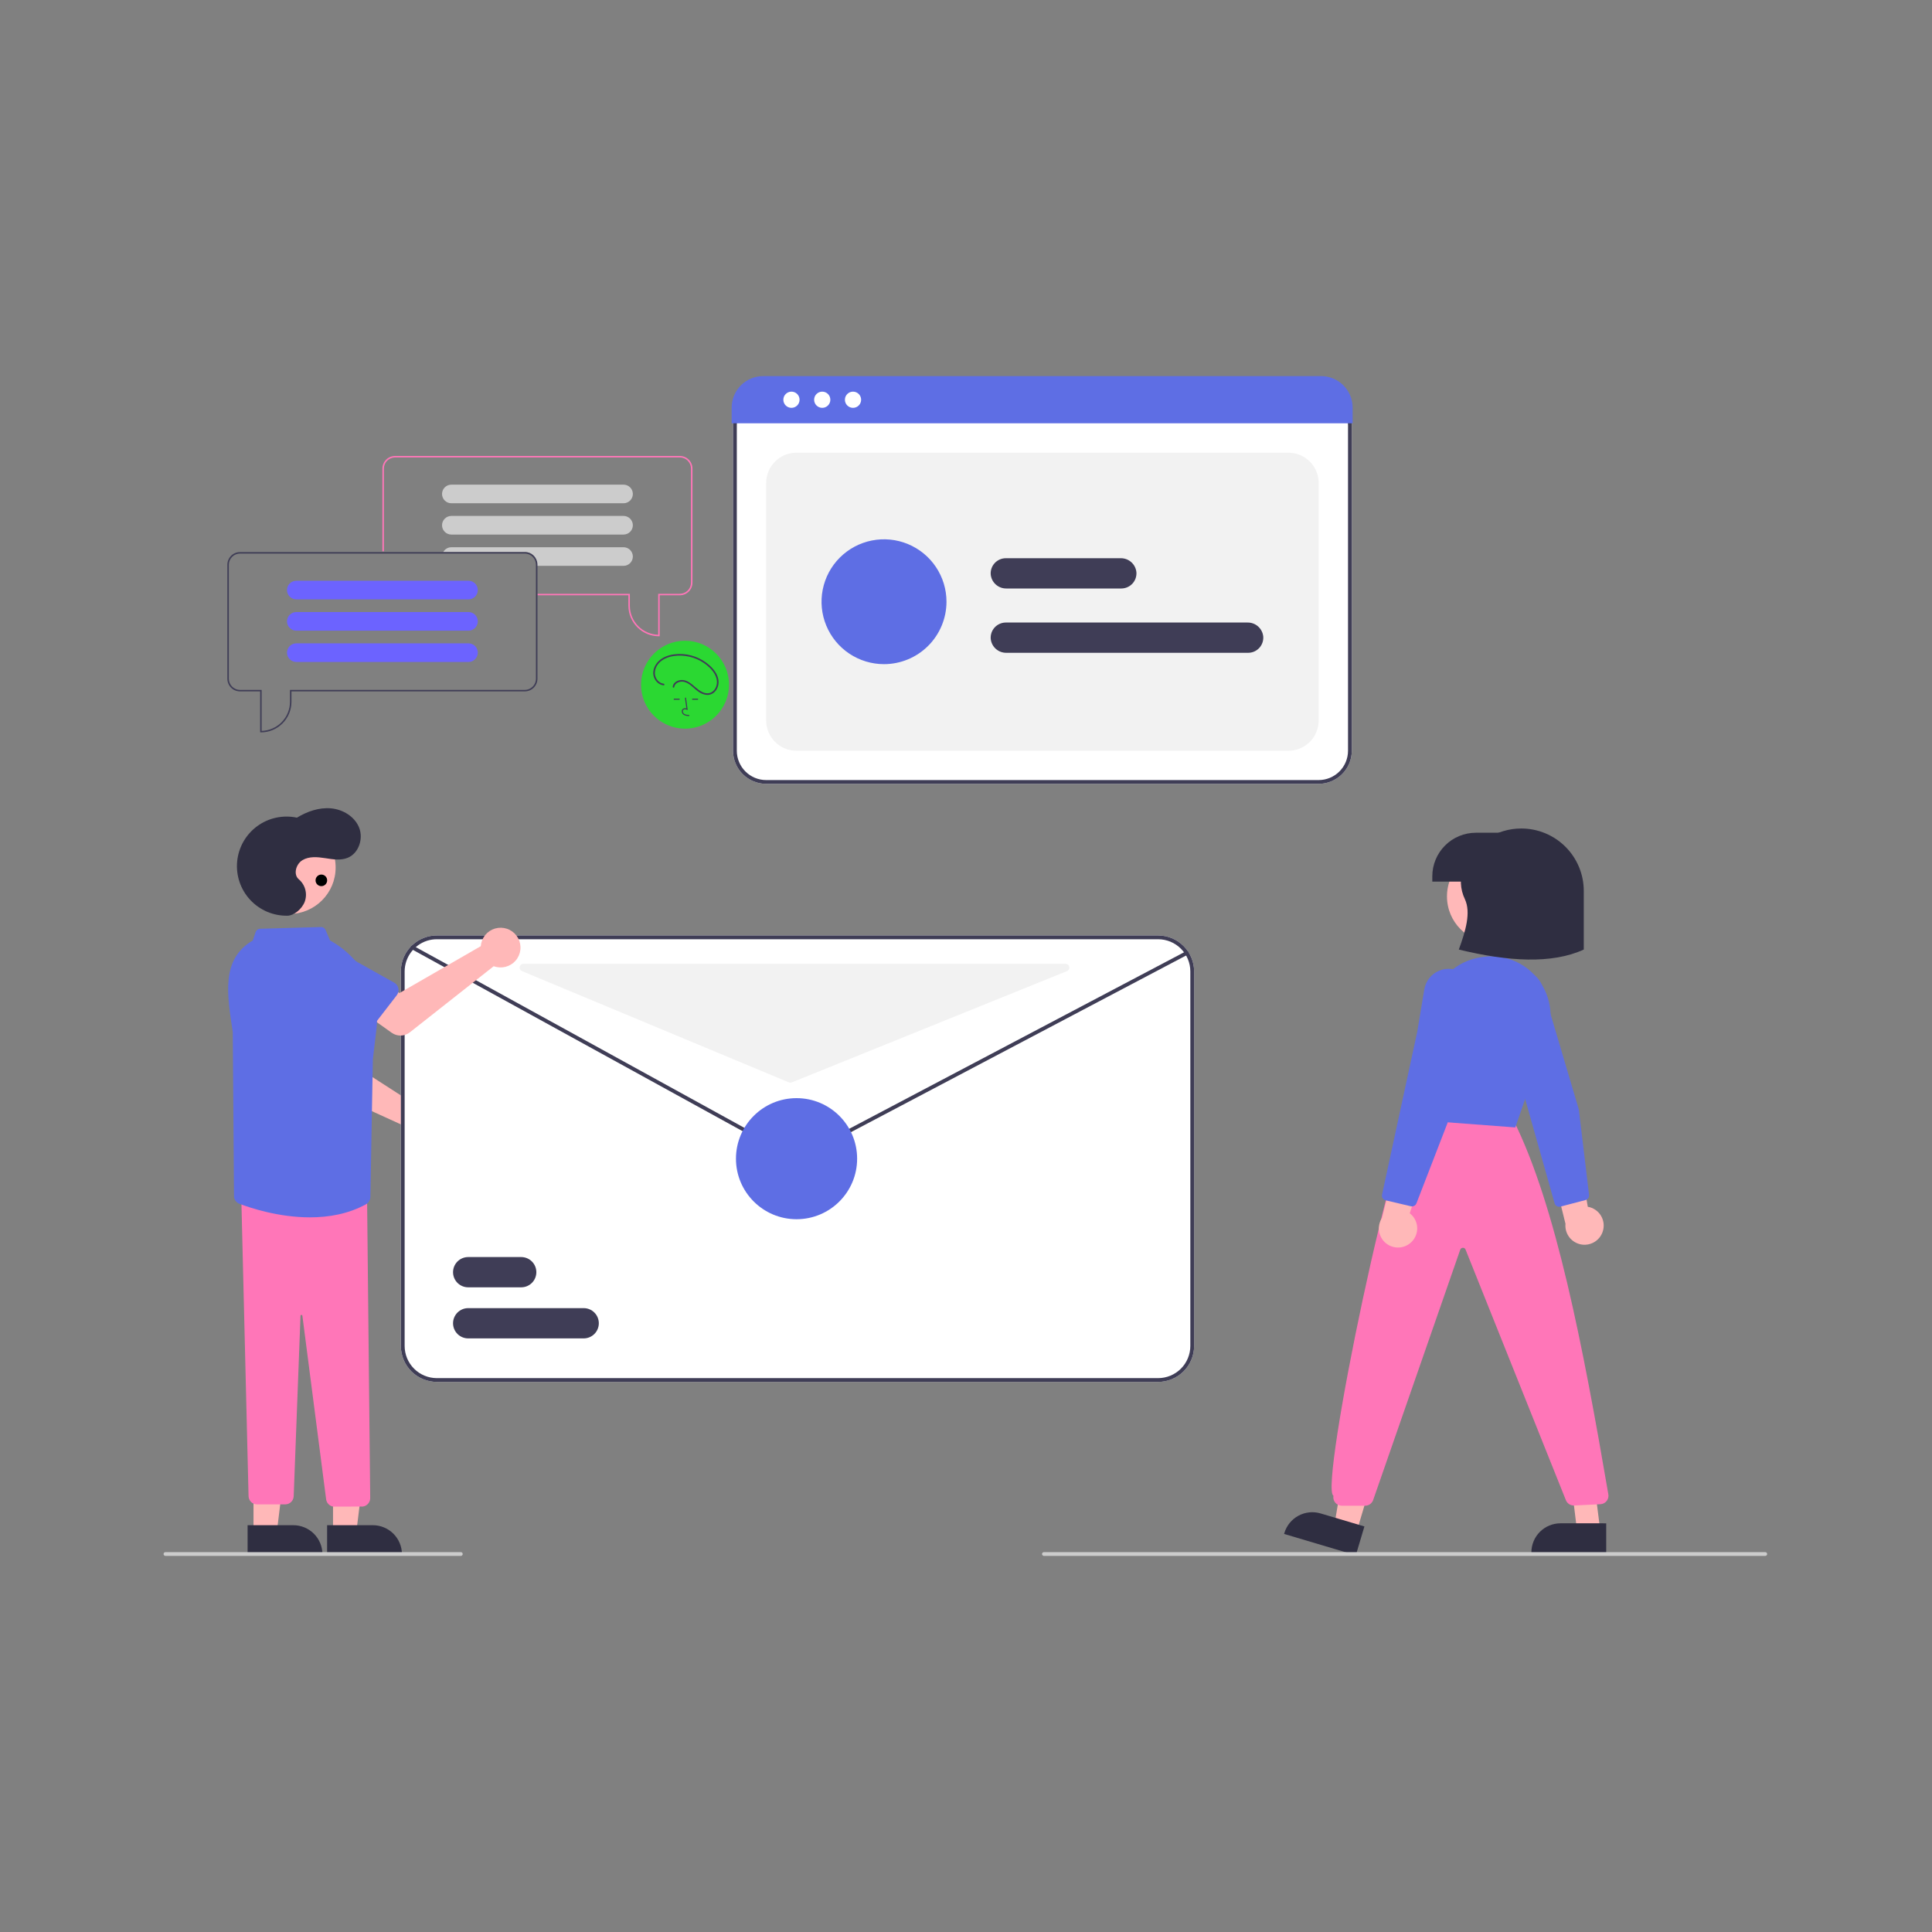 <svg width="1500" height="1500" viewBox="0 0 1500 1500" fill="none" xmlns="http://www.w3.org/2000/svg">
<rect x="0" y="0" width="1500" height="1500" fill="#808080" stroke="none"/>
<g clip-path="url(#clip0_5_94)">
<path d="M1023.81 608.579H594.842C588.023 608.571 581.484 605.86 576.662 601.042C571.84 596.224 569.127 589.691 569.119 582.876V330.031C569.125 324.934 571.154 320.048 574.76 316.444C578.367 312.841 583.257 310.813 588.357 310.808H1029.99C1035.17 310.814 1040.14 312.873 1043.81 316.534C1047.47 320.196 1049.53 325.16 1049.54 330.338V582.876C1049.53 589.691 1046.82 596.224 1041.99 601.042C1037.17 605.86 1030.63 608.571 1023.81 608.579Z" fill="white"/>
<path d="M1023.81 608.579H594.842C588.023 608.571 581.484 605.86 576.662 601.042C571.84 596.224 569.127 589.691 569.119 582.876V330.031C569.125 324.934 571.154 320.048 574.76 316.444C578.367 312.841 583.257 310.813 588.357 310.808H1029.99C1035.17 310.814 1040.14 312.873 1043.81 316.534C1047.47 320.196 1049.53 325.16 1049.54 330.338V582.876C1049.53 589.691 1046.82 596.224 1041.99 601.042C1037.17 605.86 1030.63 608.571 1023.81 608.579ZM588.357 313.745C584.036 313.75 579.893 315.467 576.838 318.52C573.782 321.574 572.064 325.713 572.059 330.031V582.876C572.066 588.912 574.468 594.698 578.74 598.966C583.011 603.234 588.802 605.634 594.842 605.641H1023.81C1029.85 605.634 1035.65 603.234 1039.92 598.966C1044.19 594.698 1046.59 588.912 1046.6 582.876V330.338C1046.59 325.939 1044.84 321.721 1041.73 318.61C1038.62 315.5 1034.39 313.75 1029.99 313.745H588.357Z" fill="#3F3D56"/>
<path d="M618.361 582.876H1000.3C1006.53 582.876 1012.52 580.4 1016.93 575.993C1021.34 571.586 1023.81 565.609 1023.81 559.377V374.982C1023.81 368.75 1021.34 362.773 1016.93 358.366C1012.52 353.959 1006.53 351.483 1000.3 351.483H618.361C612.123 351.483 606.141 353.959 601.731 358.366C597.32 362.773 594.842 368.75 594.842 374.982V559.377C594.842 565.609 597.32 571.586 601.731 575.993C606.141 580.4 612.123 582.876 618.361 582.876Z" fill="#F2F2F2"/>
<path d="M1050.18 328.645H568.055V316.307C568.1 309.825 570.716 303.626 575.329 299.069C579.943 294.512 586.177 291.97 592.664 292H1025.57C1032.06 291.97 1038.29 294.512 1042.91 299.069C1047.52 303.626 1050.14 309.825 1050.18 316.307V328.645Z" fill="#5E6EE4"/>
<path d="M614.486 316.65C617.963 316.65 620.782 313.834 620.782 310.359C620.782 306.885 617.963 304.068 614.486 304.068C611.008 304.068 608.19 306.885 608.19 310.359C608.19 313.834 611.008 316.65 614.486 316.65Z" fill="white"/>
<path d="M638.385 316.65C641.862 316.65 644.681 313.834 644.681 310.359C644.681 306.885 641.862 304.068 638.385 304.068C634.907 304.068 632.088 306.885 632.088 310.359C632.088 313.834 634.907 316.65 638.385 316.65Z" fill="white"/>
<path d="M662.283 316.65C665.761 316.65 668.579 313.834 668.579 310.359C668.579 306.885 665.761 304.068 662.283 304.068C658.806 304.068 655.987 306.885 655.987 310.359C655.987 313.834 658.806 316.65 662.283 316.65Z" fill="white"/>
<path d="M686.343 515.647C676.749 515.647 667.371 512.805 659.394 507.479C651.418 502.153 645.2 494.584 641.529 485.727C637.858 476.871 636.897 467.126 638.769 457.724C640.64 448.322 645.26 439.686 652.044 432.908C658.828 426.129 667.471 421.513 676.88 419.643C686.289 417.773 696.042 418.733 704.906 422.401C713.769 426.07 721.345 432.282 726.675 440.252C732.005 448.223 734.85 457.594 734.85 467.18C734.835 480.03 729.72 492.349 720.626 501.435C711.533 510.522 699.203 515.633 686.343 515.647Z" fill="#5E6EE4"/>
<path d="M969.06 506.835H781.329C778.297 506.875 775.361 505.77 773.109 503.741C770.857 501.711 769.454 498.908 769.182 495.89C769.073 494.283 769.296 492.671 769.836 491.154C770.377 489.637 771.223 488.247 772.323 487.07C773.423 485.893 774.753 484.954 776.231 484.312C777.708 483.669 779.302 483.337 780.914 483.335H968.595C971.642 483.291 974.593 484.399 976.856 486.438C979.119 488.478 980.527 491.297 980.796 494.33C980.897 495.933 980.669 497.54 980.125 499.051C979.582 500.562 978.734 501.947 977.634 503.118C976.535 504.29 975.207 505.224 973.732 505.863C972.258 506.502 970.668 506.833 969.06 506.835Z" fill="#3F3D56"/>
<path d="M870.578 456.899H781.329C778.297 456.939 775.361 455.834 773.109 453.805C770.857 451.775 769.454 448.972 769.182 445.954C769.073 444.347 769.296 442.735 769.836 441.218C770.377 439.701 771.223 438.311 772.323 437.134C773.423 435.957 774.753 435.018 776.231 434.376C777.708 433.733 779.302 433.401 780.914 433.399H870.112C873.159 433.354 876.11 434.463 878.373 436.502C880.636 438.542 882.044 441.361 882.313 444.394C882.414 445.997 882.186 447.604 881.643 449.115C881.099 450.626 880.251 452.011 879.152 453.182C878.052 454.354 876.724 455.288 875.25 455.927C873.775 456.566 872.185 456.897 870.578 456.899Z" fill="#3F3D56"/>
<path d="M1244.26 956.45C1244.98 954.415 1245.25 952.247 1245.04 950.097C1244.84 947.948 1244.16 945.87 1243.06 944.01C1241.97 942.15 1240.47 940.553 1238.69 939.332C1236.91 938.111 1234.88 937.294 1232.75 936.941L1223.89 885.209L1203.96 903.85L1215.43 950.118C1215.08 953.735 1216.06 957.358 1218.2 960.3C1220.34 963.241 1223.48 965.297 1227.03 966.077C1230.59 966.858 1234.3 966.309 1237.48 964.534C1240.65 962.76 1243.07 959.883 1244.26 956.45V956.45Z" fill="#FFB8B8"/>
<path d="M1231.02 931.699L1211.46 936.829C1210.53 937.069 1209.54 936.936 1208.71 936.46C1207.87 935.983 1207.26 935.2 1206.99 934.276L1171.84 809.831L1161.22 778.085C1160.2 775.026 1159.96 771.758 1160.54 768.585C1161.12 765.412 1162.5 762.437 1164.54 759.938C1166.58 757.438 1169.22 755.495 1172.21 754.289C1175.21 753.082 1178.46 752.653 1181.66 753.039C1185.37 753.485 1188.87 755.006 1191.72 757.415C1194.57 759.824 1196.66 763.016 1197.72 766.596L1225.81 861.465L1233.74 927.712C1233.82 928.449 1233.68 929.194 1233.34 929.851C1233 930.508 1232.46 931.046 1231.8 931.394C1231.56 931.526 1231.29 931.628 1231.02 931.699Z" fill="#5E6EE4"/>
<path d="M1159.53 732.047C1179.47 732.047 1195.63 715.897 1195.63 695.974C1195.63 676.051 1179.47 659.901 1159.53 659.901C1139.59 659.901 1123.43 676.051 1123.43 695.974C1123.43 715.897 1139.59 732.047 1159.53 732.047Z" fill="#FFB8B8"/>
<path d="M1053.23 1189.46L1035.96 1184.32L1047.57 1115.31L1073.06 1122.89L1053.23 1189.46Z" fill="#FFB8B8"/>
<path d="M1052.66 1207.5L996.965 1190.94L997.175 1190.24C998.021 1187.39 999.421 1184.74 1001.29 1182.44C1003.16 1180.13 1005.47 1178.22 1008.08 1176.81C1010.7 1175.4 1013.56 1174.51 1016.51 1174.2C1019.47 1173.9 1022.45 1174.17 1025.3 1175.02L1025.3 1175.02L1059.32 1185.13L1052.66 1207.5Z" fill="#2F2E41"/>
<path d="M1242.47 1188.57H1224.44L1215.87 1119.12L1233.65 1119.12L1242.47 1188.57Z" fill="#FFB8B8"/>
<path d="M1247.06 1206.03L1188.96 1206.03V1205.29C1188.96 1202.33 1189.54 1199.39 1190.68 1196.64C1191.81 1193.9 1193.48 1191.41 1195.58 1189.31C1197.68 1187.21 1200.17 1185.55 1202.92 1184.41C1205.66 1183.28 1208.6 1182.69 1211.57 1182.69H1211.57L1247.06 1182.7L1247.06 1206.03Z" fill="#2F2E41"/>
<path d="M1059.88 1169.04H1041.78C1040.82 1169.04 1039.86 1168.83 1038.98 1168.42C1038.1 1168 1037.32 1167.41 1036.7 1166.66C1036.08 1165.92 1035.63 1165.04 1035.39 1164.11C1035.14 1163.17 1035.1 1162.19 1035.28 1161.24C1023.74 1156.11 1085.87 858.409 1100.55 864.18L1101.03 863.484L1174.95 869.511C1208.05 935.72 1229.01 1045.28 1248.62 1159.65C1248.86 1160.6 1248.89 1161.59 1248.7 1162.55C1248.51 1163.51 1248.11 1164.42 1247.53 1165.2C1246.94 1165.99 1246.19 1166.64 1245.33 1167.1C1244.47 1167.56 1243.51 1167.83 1242.53 1167.87L1222.2 1168.86C1220.83 1168.93 1219.46 1168.57 1218.3 1167.83C1217.14 1167.08 1216.25 1165.99 1215.74 1164.71L1137.85 970.155C1137.7 969.73 1137.41 969.366 1137.03 969.116C1136.65 968.867 1136.21 968.746 1135.75 968.771C1135.3 968.775 1134.86 968.92 1134.5 969.185C1134.14 969.45 1133.86 969.823 1133.72 970.25L1066.13 1164.6C1065.67 1165.9 1064.83 1167.02 1063.71 1167.82C1062.59 1168.61 1061.25 1169.04 1059.88 1169.04Z" fill="#FF76B8"/>
<path d="M1176.49 875.337L1175.93 875.295L1097.23 869.36L1111.03 781.634C1112.55 771.842 1117.19 762.802 1124.27 755.863C1131.35 748.924 1140.48 744.458 1150.31 743.132C1150.92 743.047 1151.53 742.965 1152.14 742.884C1159.86 741.869 1167.71 742.854 1174.94 745.745C1182.17 748.636 1188.53 753.336 1193.42 759.393C1198.43 765.484 1201.78 772.759 1203.16 780.519C1204.54 788.279 1203.89 796.262 1201.29 803.702L1176.49 875.337Z" fill="#5E6EE4"/>
<path d="M1229.64 737.237C1204.81 748.584 1171.13 746.554 1132.62 737.237C1137.95 722.654 1142.1 708.567 1137.39 698.227C1135.49 694.323 1134.42 690.069 1134.24 685.731C1134.06 681.393 1134.78 677.065 1136.36 673.019C1140.05 664.197 1146.27 656.663 1154.24 651.364C1162.2 646.065 1171.56 643.238 1181.13 643.239C1193.99 643.239 1206.33 648.346 1215.43 657.435C1224.52 666.525 1229.64 678.853 1229.64 691.707V737.237Z" fill="#2F2E41"/>
<path d="M1145.85 646.537H1176.72V684.466H1112.04V680.318C1112.04 671.358 1115.61 662.766 1121.95 656.431C1128.29 650.096 1136.89 646.537 1145.85 646.537Z" fill="#2F2E41"/>
<path d="M1095.53 964.609C1097.12 963.15 1098.37 961.36 1099.2 959.364C1100.02 957.369 1100.4 955.217 1100.31 953.06C1100.21 950.903 1099.64 948.793 1098.64 946.88C1097.64 944.967 1096.23 943.296 1094.51 941.985L1110.94 892.136L1084.6 899.273L1073.03 945.517C1071.02 948.546 1070.19 952.207 1070.7 955.806C1071.21 959.406 1073.02 962.694 1075.79 965.047C1078.57 967.4 1082.11 968.656 1085.74 968.575C1089.38 968.494 1092.86 967.083 1095.53 964.609Z" fill="#FFB8B8"/>
<path d="M1095.44 936.545L1075.76 931.917C1074.82 931.693 1074.01 931.113 1073.5 930.301C1072.98 929.49 1072.81 928.509 1073 927.569L1100.32 801.175L1105.82 768.158C1106.36 764.976 1107.68 761.98 1109.68 759.449C1111.68 756.918 1114.29 754.934 1117.27 753.681C1120.24 752.428 1123.49 751.948 1126.7 752.284C1129.91 752.62 1132.98 753.763 1135.63 755.605C1138.7 757.735 1141.07 760.717 1142.46 764.181C1143.86 767.646 1144.2 771.441 1143.46 775.1L1123.78 872.059L1099.71 934.295C1099.44 934.986 1098.97 935.58 1098.36 935.999C1097.74 936.417 1097.02 936.642 1096.28 936.643C1096 936.643 1095.72 936.61 1095.44 936.545Z" fill="#5E6EE4"/>
<path d="M1370.53 1208H810.501C810.111 1208 809.737 1207.85 809.461 1207.57C809.186 1207.29 809.031 1206.92 809.031 1206.53C809.031 1206.14 809.186 1205.77 809.461 1205.49C809.737 1205.22 810.111 1205.06 810.501 1205.06H1370.53C1370.92 1205.06 1371.29 1205.22 1371.57 1205.49C1371.85 1205.77 1372 1206.14 1372 1206.53C1372 1206.92 1371.85 1207.29 1371.57 1207.57C1371.29 1207.85 1370.92 1208 1370.53 1208Z" fill="#CCCCCC"/>
<path d="M325.486 857.374C324.698 857.576 323.927 857.839 323.181 858.162L261.924 818.677L262.769 801.002L236.24 796.241L231.701 827.386C231.334 829.902 231.794 832.469 233.012 834.702C234.229 836.934 236.139 838.712 238.454 839.768L313.898 874.18C314.274 877.289 315.587 880.209 317.664 882.553C319.741 884.897 322.483 886.554 325.525 887.303C328.568 888.052 331.766 887.858 334.695 886.746C337.624 885.635 340.145 883.658 341.923 881.08C343.701 878.502 344.65 875.444 344.646 872.313C344.642 869.182 343.684 866.127 341.9 863.553C340.115 860.98 337.589 859.01 334.657 857.906C331.725 856.803 328.526 856.617 325.486 857.374H325.486Z" fill="#FFB8B8"/>
<path d="M259.425 817.589L226.573 811.529C225.638 811.357 224.752 810.985 223.974 810.439C223.196 809.893 222.544 809.187 222.064 808.367C221.584 807.547 221.287 806.634 221.192 805.689C221.097 804.744 221.208 803.789 221.515 802.891L232.296 771.403C233.205 766.629 235.973 762.41 239.991 759.671C244.009 756.933 248.95 755.898 253.73 756.794C258.51 757.691 262.74 760.445 265.491 764.452C268.242 768.46 269.29 773.394 268.405 778.173L267.236 811.324C267.202 812.274 266.964 813.204 266.538 814.053C266.112 814.902 265.507 815.649 264.766 816.244C264.025 816.838 263.164 817.266 262.242 817.498C261.32 817.73 260.36 817.761 259.425 817.589V817.589Z" fill="#3F3D56"/>
<path d="M899.18 726.29H339.151C334.327 726.285 329.585 727.535 325.392 729.918C324.388 730.487 323.421 731.12 322.497 731.812C318.998 734.404 316.156 737.779 314.198 741.666C312.241 745.553 311.222 749.844 311.223 754.196V1045C311.229 1052.4 314.174 1059.49 319.41 1064.73C324.646 1069.96 331.746 1072.9 339.151 1072.91H899.18C906.585 1072.9 913.685 1069.96 918.921 1064.73C924.157 1059.49 927.102 1052.4 927.108 1045V754.196C927.102 746.797 924.157 739.703 918.921 734.471C913.685 729.239 906.585 726.297 899.18 726.29Z" fill="white"/>
<path d="M899.18 726.29H339.151C334.327 726.285 329.585 727.535 325.392 729.918C324.388 730.487 323.421 731.12 322.497 731.812C318.998 734.404 316.156 737.779 314.198 741.666C312.241 745.553 311.222 749.844 311.223 754.196V1045C311.229 1052.4 314.174 1059.49 319.41 1064.73C324.646 1069.96 331.746 1072.9 339.151 1072.91H899.18C906.585 1072.9 913.685 1069.96 918.921 1064.73C924.157 1059.49 927.102 1052.4 927.108 1045V754.196C927.102 746.797 924.157 739.703 918.921 734.471C913.685 729.239 906.585 726.297 899.18 726.29ZM924.169 1045C924.159 1051.62 921.523 1057.97 916.839 1062.65C912.155 1067.33 905.805 1069.96 899.18 1069.97H339.151C332.526 1069.96 326.176 1067.33 321.492 1062.65C316.808 1057.97 314.172 1051.62 314.163 1045V754.196C314.184 748.919 315.868 743.783 318.976 739.517C322.084 735.251 326.459 732.072 331.478 730.432C331.684 730.373 331.875 730.3 332.081 730.241C334.377 729.566 336.758 729.225 339.151 729.227H899.18C905.805 729.237 912.155 731.871 916.839 736.551C921.523 741.231 924.159 747.577 924.169 754.196V1045Z" fill="#3F3D56"/>
<path d="M618.553 899.475C616.323 899.474 614.129 898.909 612.176 897.832L319.603 736.93C319.262 736.742 319.009 736.427 318.9 736.052C318.792 735.678 318.836 735.276 319.024 734.935C319.212 734.594 319.528 734.341 319.903 734.233C320.277 734.124 320.679 734.169 321.021 734.357L613.593 895.259C615.085 896.082 616.759 896.521 618.463 896.536C620.168 896.551 621.849 896.142 623.355 895.345L920.744 738.59C920.914 738.499 921.101 738.443 921.294 738.425C921.486 738.407 921.68 738.427 921.865 738.484C922.049 738.54 922.221 738.633 922.37 738.756C922.519 738.88 922.642 739.031 922.732 739.202C922.822 739.372 922.878 739.559 922.895 739.752C922.913 739.944 922.893 740.138 922.836 740.322C922.778 740.507 922.685 740.678 922.562 740.826C922.438 740.975 922.286 741.097 922.115 741.187L624.727 897.943C622.825 898.948 620.705 899.474 618.553 899.475Z" fill="#3F3D56"/>
<path d="M404.659 999.471H363.502C360.383 999.471 357.392 998.233 355.187 996.03C352.982 993.826 351.743 990.838 351.743 987.721C351.743 984.605 352.982 981.617 355.187 979.413C357.392 977.21 360.383 975.972 363.502 975.972H404.659C407.778 975.972 410.769 977.21 412.974 979.413C415.179 981.617 416.418 984.605 416.418 987.721C416.418 990.838 415.179 993.826 412.974 996.03C410.769 998.233 407.778 999.471 404.659 999.471Z" fill="#3F3D56"/>
<path d="M453.166 1039.13H363.502C360.383 1039.13 357.392 1037.89 355.187 1035.69C352.982 1033.48 351.743 1030.49 351.743 1027.38C351.743 1024.26 352.982 1021.27 355.187 1019.07C357.392 1016.86 360.383 1015.63 363.502 1015.63H453.166C456.284 1015.63 459.275 1016.86 461.481 1019.07C463.686 1021.27 464.925 1024.26 464.925 1027.38C464.925 1030.49 463.686 1033.48 461.481 1035.69C459.275 1037.89 456.284 1039.13 453.166 1039.13Z" fill="#3F3D56"/>
<path d="M618.436 946.598C644.414 946.598 665.473 925.555 665.473 899.599C665.473 873.642 644.414 852.6 618.436 852.6C592.458 852.6 571.399 873.642 571.399 899.599C571.399 925.555 592.458 946.598 618.436 946.598Z" fill="#5E6EE4"/>
<path d="M405.217 753.939L612.507 840.355C613.221 840.653 614.024 840.658 614.742 840.367L828.452 753.951C829.085 753.696 829.608 753.228 829.934 752.629C830.259 752.03 830.365 751.336 830.235 750.667C830.105 749.998 829.746 749.395 829.219 748.962C828.693 748.528 828.032 748.291 827.35 748.291H406.349C405.669 748.291 405.011 748.526 404.485 748.957C403.96 749.387 403.6 749.986 403.466 750.652C403.333 751.317 403.434 752.009 403.753 752.608C404.073 753.208 404.59 753.678 405.217 753.939Z" fill="#F2F2F2"/>
<path d="M373.661 732.183C373.48 732.976 373.363 733.781 373.309 734.592L310.166 770.99L294.818 762.162L278.457 783.564L304.107 801.831C306.179 803.307 308.674 804.071 311.218 804.01C313.762 803.948 316.217 803.063 318.215 801.488L383.326 750.162C386.265 751.249 389.465 751.416 392.501 750.642C395.536 749.867 398.264 748.187 400.321 745.826C402.378 743.464 403.667 740.533 404.016 737.421C404.365 734.31 403.758 731.166 402.275 728.408C400.793 725.65 398.505 723.408 395.716 721.981C392.927 720.554 389.769 720.009 386.663 720.419C383.557 720.829 380.649 722.174 378.326 724.276C376.003 726.377 374.376 729.135 373.661 732.183Z" fill="#FFB8B8"/>
<path d="M308.055 772.714L287.648 799.142C287.067 799.894 286.331 800.512 285.49 800.954C284.648 801.396 283.722 801.652 282.772 801.704C281.823 801.756 280.874 801.603 279.99 801.255C279.105 800.907 278.306 800.373 277.647 799.689L254.544 775.718C250.711 772.728 248.221 768.341 247.62 763.519C247.019 758.697 248.356 753.834 251.338 749.995C254.32 746.157 258.704 743.657 263.528 743.043C268.352 742.429 273.222 743.751 277.072 746.719L306.048 762.909C306.878 763.373 307.597 764.01 308.158 764.776C308.719 765.543 309.108 766.422 309.299 767.352C309.489 768.283 309.477 769.243 309.262 770.168C309.048 771.094 308.636 771.962 308.055 772.714H308.055Z" fill="#5E6EE4"/>
<path d="M224.484 709.612C244.423 709.612 260.586 693.461 260.586 673.539C260.586 653.616 244.423 637.465 224.484 637.465C204.546 637.465 188.382 653.616 188.382 673.539C188.382 693.461 204.546 709.612 224.484 709.612Z" fill="#FFB8B8"/>
<path d="M258.563 1190.04H276.584L285.156 1120.59L258.56 1120.59L258.563 1190.04Z" fill="#FFB8B8"/>
<path d="M253.966 1184.17L289.455 1184.16H289.457C292.427 1184.16 295.368 1184.75 298.112 1185.88C300.856 1187.02 303.349 1188.68 305.449 1190.78C307.549 1192.88 309.215 1195.37 310.352 1198.11C311.488 1200.86 312.073 1203.79 312.073 1206.76V1207.5L253.967 1207.5L253.966 1184.17Z" fill="#2F2E41"/>
<path d="M196.827 1190.04H214.848L223.421 1120.59L196.824 1120.59L196.827 1190.04Z" fill="#FFB8B8"/>
<path d="M192.231 1184.17L227.72 1184.16H227.721C230.691 1184.16 233.632 1184.75 236.376 1185.88C239.12 1187.02 241.613 1188.68 243.713 1190.78C245.813 1192.88 247.479 1195.37 248.616 1198.11C249.753 1200.86 250.338 1203.79 250.338 1206.76V1207.5L192.232 1207.5L192.231 1184.17Z" fill="#2F2E41"/>
<path d="M253.156 1163.68L234.774 1021.58C234.765 1021.39 234.682 1021.21 234.542 1021.09C234.403 1020.96 234.22 1020.89 234.03 1020.89C233.936 1020.89 233.842 1020.91 233.753 1020.94C233.665 1020.98 233.585 1021.03 233.517 1021.09C233.449 1021.16 233.396 1021.24 233.359 1021.33C233.323 1021.41 233.305 1021.51 233.307 1021.6L228.024 1161.64C227.965 1163.35 227.242 1164.97 226.008 1166.16C224.775 1167.35 223.127 1168.01 221.414 1168H199.587C197.857 1168.01 196.193 1167.34 194.956 1166.14C193.718 1164.93 193.006 1163.28 192.974 1161.55L187.308 928.227L284.991 929.202L287.43 1163.28C287.408 1164.21 287.19 1165.13 286.79 1165.97C286.391 1166.81 285.818 1167.55 285.11 1168.16C284.417 1168.75 283.606 1169.2 282.73 1169.46C281.854 1169.72 280.932 1169.8 280.025 1169.68L258.858 1169.74C257.357 1169.54 255.972 1168.82 254.935 1167.72C253.897 1166.62 253.269 1165.19 253.156 1163.68Z" fill="#FF76B8"/>
<path d="M185.861 934.608C184.768 934.19 183.806 933.49 183.073 932.579C182.339 931.668 181.861 930.579 181.687 929.423L180.712 801.19C176.395 772.639 171.288 744.662 196.271 730.195L198.473 723.596C198.713 722.883 199.165 722.26 199.77 721.812C200.374 721.363 201.101 721.11 201.854 721.086L249.247 719.734C249.985 719.708 250.712 719.907 251.334 720.304C251.956 720.701 252.443 721.277 252.73 721.957L256.255 730.177L257.506 730.89C269.413 737.671 279.054 747.81 285.224 760.039C291.394 772.267 293.818 786.042 292.194 799.64L289.484 822.499L287.559 929.331C287.534 930.504 287.2 931.649 286.59 932.651C285.98 933.654 285.117 934.478 284.087 935.04C270.319 942.573 255.066 945.149 240.633 945.149C216.382 945.149 194.458 937.871 185.861 934.608Z" fill="#5E6EE4"/>
<path d="M223.309 710.949C217.875 711.066 212.479 710.033 207.473 707.918C202.468 705.802 197.967 702.653 194.266 698.675C190.566 694.698 187.75 689.984 186.003 684.841C184.256 679.699 183.617 674.246 184.13 668.839C184.643 663.433 186.294 658.197 188.977 653.474C191.659 648.751 195.312 644.649 199.694 641.437C204.076 638.224 209.089 635.975 214.403 634.837C219.717 633.699 225.212 633.697 230.526 634.832C238.466 630.015 247.696 626.774 256.947 627.598C266.199 628.423 275.348 633.911 278.808 642.523C282.267 651.136 278.551 662.489 269.948 665.99C264.434 668.234 258.206 667.145 252.321 666.241C246.435 665.336 240.015 664.745 234.893 667.779C229.771 670.814 227.469 678.95 232.056 682.743C234.487 684.834 236.224 687.615 237.034 690.717C237.844 693.818 237.689 697.093 236.589 700.104C234.284 706.061 227.991 710.847 223.309 710.949Z" fill="#2F2E41"/>
<path d="M357.773 1208H128.47C128.08 1208 127.706 1207.85 127.431 1207.57C127.155 1207.29 127 1206.92 127 1206.53C127 1206.14 127.155 1205.77 127.431 1205.49C127.706 1205.22 128.08 1205.06 128.47 1205.06H357.773C358.163 1205.06 358.537 1205.22 358.813 1205.49C359.088 1205.77 359.243 1206.14 359.243 1206.53C359.243 1206.92 359.088 1207.29 358.813 1207.57C358.537 1207.85 358.163 1208 357.773 1208Z" fill="#CCCCCC"/>
<circle cx="249.5" cy="683.5" r="4.5" fill="black"/>
<g clip-path="url(#clip1_5_94)">
<path d="M512.179 493.994H511.601C505.31 493.987 499.279 491.486 494.831 487.039C490.383 482.593 487.88 476.564 487.873 470.276V462.177H417.27V461.02H489.031V470.276C489.038 476.157 491.339 481.804 495.446 486.016C499.552 490.228 505.14 492.672 511.022 492.83V461.02H527.805C530.106 461.018 532.313 460.103 533.94 458.476C535.567 456.849 536.483 454.644 536.485 452.343V363.834C536.483 361.534 535.567 359.328 533.94 357.701C532.313 356.075 530.106 355.16 527.805 355.157H306.735C304.434 355.16 302.227 356.075 300.6 357.701C298.972 359.328 298.057 361.534 298.054 363.834V428.047H296.897V363.834C296.9 361.227 297.937 358.727 299.782 356.884C301.626 355.04 304.127 354.003 306.735 354H527.805C530.413 354.003 532.914 355.04 534.758 356.884C536.603 358.727 537.64 361.227 537.643 363.834V452.343C537.64 454.95 536.603 457.45 534.758 459.294C532.914 461.137 530.413 462.174 527.805 462.177H512.179V493.994Z" fill="#FF76B8"/>
<path d="M491.334 383.22C491.261 381.353 490.469 379.587 489.122 378.292C487.776 376.997 485.98 376.273 484.112 376.272H350.428C348.509 376.272 346.669 377.034 345.313 378.39C343.956 379.746 343.194 381.585 343.194 383.503C343.194 385.421 343.956 387.26 345.313 388.616C346.669 389.972 348.509 390.734 350.428 390.734H484.112C486.029 390.732 487.868 389.969 489.224 388.613C490.58 387.258 491.343 385.42 491.346 383.503C491.347 383.408 491.344 383.314 491.334 383.22Z" fill="#CCCCCC"/>
<path d="M491.334 407.516C491.261 405.65 490.469 403.884 489.122 402.589C487.776 401.293 485.98 400.569 484.112 400.568H350.428C348.509 400.568 346.669 401.33 345.313 402.686C343.956 404.042 343.194 405.882 343.194 407.799C343.194 409.717 343.956 411.557 345.313 412.913C346.669 414.269 348.509 415.031 350.428 415.031H484.112C486.029 415.028 487.868 414.265 489.224 412.91C490.58 411.554 491.343 409.716 491.346 407.799C491.347 407.705 491.344 407.61 491.334 407.516Z" fill="#CCCCCC"/>
<path d="M491.334 431.812C491.261 429.946 490.469 428.18 489.122 426.885C487.776 425.59 485.98 424.866 484.112 424.865H350.428C349.368 424.865 348.32 425.098 347.36 425.548C346.4 425.998 345.551 426.653 344.872 427.468C344.575 427.828 344.311 428.216 344.085 428.625H408.01C410.312 428.628 412.518 429.543 414.146 431.17C415.773 432.796 416.688 435.002 416.691 437.302V439.327H484.112C486.029 439.324 487.868 438.562 489.224 437.206C490.58 435.851 491.343 434.013 491.346 432.096C491.348 432.001 491.344 431.907 491.334 431.812Z" fill="#CCCCCC"/>
<path d="M407.432 428.625H186.362C183.754 428.629 181.254 429.666 179.409 431.509C177.565 433.353 176.527 435.852 176.524 438.459V526.968C176.527 529.575 177.565 532.074 179.409 533.918C181.254 535.761 183.754 536.799 186.362 536.802H201.987V568.619H202.566C208.857 568.613 214.888 566.112 219.336 561.665C223.785 557.218 226.287 551.19 226.293 544.901V536.802H407.432C410.04 536.799 412.54 535.761 414.384 533.918C416.228 532.074 417.266 529.575 417.27 526.968V438.459C417.266 435.852 416.228 433.353 414.384 431.509C412.54 429.666 410.04 428.629 407.432 428.625ZM416.112 526.968C416.11 529.269 415.194 531.474 413.567 533.101C411.939 534.727 409.733 535.643 407.432 535.645H225.136V544.901C225.128 550.782 222.826 556.429 218.72 560.64C214.614 564.852 209.026 567.297 203.145 567.456V535.645H186.362C184.061 535.643 181.854 534.727 180.227 533.101C178.6 531.474 177.684 529.269 177.681 526.968V438.459C177.684 436.159 178.6 433.953 180.227 432.327C181.854 430.7 184.061 429.785 186.362 429.782H407.432C409.733 429.785 411.939 430.7 413.567 432.327C415.194 433.953 416.11 436.159 416.112 438.459V526.968Z" fill="#3F3D56"/>
<path d="M363.739 450.897H230.055C228.186 450.898 226.391 451.622 225.044 452.917C223.698 454.212 222.905 455.978 222.833 457.845C222.823 457.939 222.819 458.033 222.821 458.128C222.824 460.045 223.587 461.883 224.943 463.238C226.299 464.594 228.137 465.356 230.055 465.359H363.739C365.657 465.359 367.497 464.597 368.854 463.241C370.21 461.885 370.972 460.046 370.972 458.128C370.972 456.21 370.21 454.371 368.854 453.015C367.497 451.659 365.657 450.897 363.739 450.897Z" fill="#6C63FF"/>
<path d="M363.739 475.193H230.055C228.186 475.194 226.391 475.918 225.044 477.214C223.698 478.509 222.905 480.275 222.833 482.141C222.823 482.235 222.819 482.33 222.821 482.424C222.824 484.341 223.587 486.179 224.943 487.535C226.299 488.89 228.137 489.653 230.055 489.656H363.739C365.657 489.656 367.497 488.894 368.854 487.538C370.21 486.182 370.972 484.342 370.972 482.424C370.972 480.507 370.21 478.667 368.854 477.311C367.497 475.955 365.657 475.193 363.739 475.193Z" fill="#6C63FF"/>
<path d="M363.739 499.49H230.055C228.186 499.491 226.391 500.215 225.044 501.51C223.698 502.805 222.905 504.571 222.833 506.437C222.823 506.532 222.819 506.626 222.821 506.721C222.824 508.638 223.587 510.476 224.943 511.831C226.299 513.187 228.137 513.949 230.055 513.952H363.739C365.657 513.952 367.497 513.19 368.854 511.834C370.21 510.478 370.972 508.639 370.972 506.721C370.972 504.803 370.21 502.964 368.854 501.608C367.497 500.252 365.657 499.49 363.739 499.49Z" fill="#6C63FF"/>
<path d="M531.856 565.727C550.713 565.727 566 550.446 566 531.596C566 512.746 550.713 497.465 531.856 497.465C512.998 497.465 497.711 512.746 497.711 531.596C497.711 550.446 512.998 565.727 531.856 565.727Z" fill="#2BD832"/>
<path d="M535.112 555.923C533.721 555.884 531.991 555.835 530.658 554.862C530.261 554.561 529.935 554.176 529.703 553.735C529.47 553.294 529.337 552.807 529.312 552.309C529.288 551.955 529.346 551.601 529.482 551.273C529.618 550.946 529.827 550.654 530.095 550.421C530.492 550.124 530.957 549.932 531.448 549.861C531.938 549.791 532.439 549.844 532.903 550.016L531.768 541.723L532.601 541.609L533.936 551.359L533.24 551.039C532.433 550.67 531.326 550.481 530.638 551.063C530.469 551.215 530.337 551.403 530.253 551.614C530.169 551.826 530.135 552.053 530.153 552.28C530.173 552.65 530.273 553.012 530.446 553.341C530.619 553.669 530.86 553.957 531.154 554.183C532.191 554.941 533.571 555.039 535.136 555.083L535.112 555.923Z" fill="#3F3D56"/>
<path d="M527.647 542.438H523.116V543.279H527.647V542.438Z" fill="#3F3D56"/>
<path d="M541.947 542.438H537.416V543.279H541.947V542.438Z" fill="#3F3D56"/>
<path d="M515.245 530.827C511.597 530.411 508.772 526.917 508.461 523.372C508.092 519.154 510.549 515.148 513.921 512.781C517.446 510.306 521.838 509.273 526.088 509.045C534.379 508.633 542.526 511.317 548.946 516.576C552.131 519.22 555.105 522.588 556.232 526.656C557.211 530.189 556.414 534.191 553.572 536.665C552.869 537.271 552.048 537.725 551.16 537.998C550.273 538.272 549.338 538.358 548.416 538.252C546.21 538.023 544.175 536.864 542.414 535.583C538.987 533.093 536.174 529.624 532 528.322C528.939 527.368 524.967 528.208 523.096 530.975C522.672 531.609 522.397 532.33 522.292 533.085C522.253 533.246 522.277 533.416 522.359 533.56C522.441 533.704 522.574 533.811 522.732 533.861C522.894 533.904 523.066 533.882 523.211 533.8C523.356 533.717 523.463 533.581 523.508 533.42C523.999 529.935 528.286 528.635 531.295 529.431C535.681 530.591 538.625 534.504 542.224 536.989C544.086 538.378 546.281 539.253 548.588 539.529C550.589 539.686 552.574 539.076 554.141 537.823C557.216 535.397 558.391 531.223 557.711 527.465C556.924 523.114 553.994 519.384 550.779 516.497C544.262 510.705 535.801 507.581 527.082 507.746C522.635 507.848 517.995 508.766 514.163 511.115C510.447 513.394 507.575 517.207 507.199 521.639C506.869 525.54 508.963 529.621 512.557 531.33C513.404 531.731 514.313 531.987 515.245 532.088C516.051 532.18 516.044 530.918 515.245 530.827L515.245 530.827Z" fill="#3F3D56"/>
</g>
</g>
<defs>
<clipPath id="clip0_5_94">
<rect width="1245" height="916" fill="white" transform="translate(127 292)"/>
</clipPath>
<clipPath id="clip1_5_94">
<rect width="545" height="398" fill="white" transform="translate(21 354)"/>
</clipPath>
</defs>
</svg>
